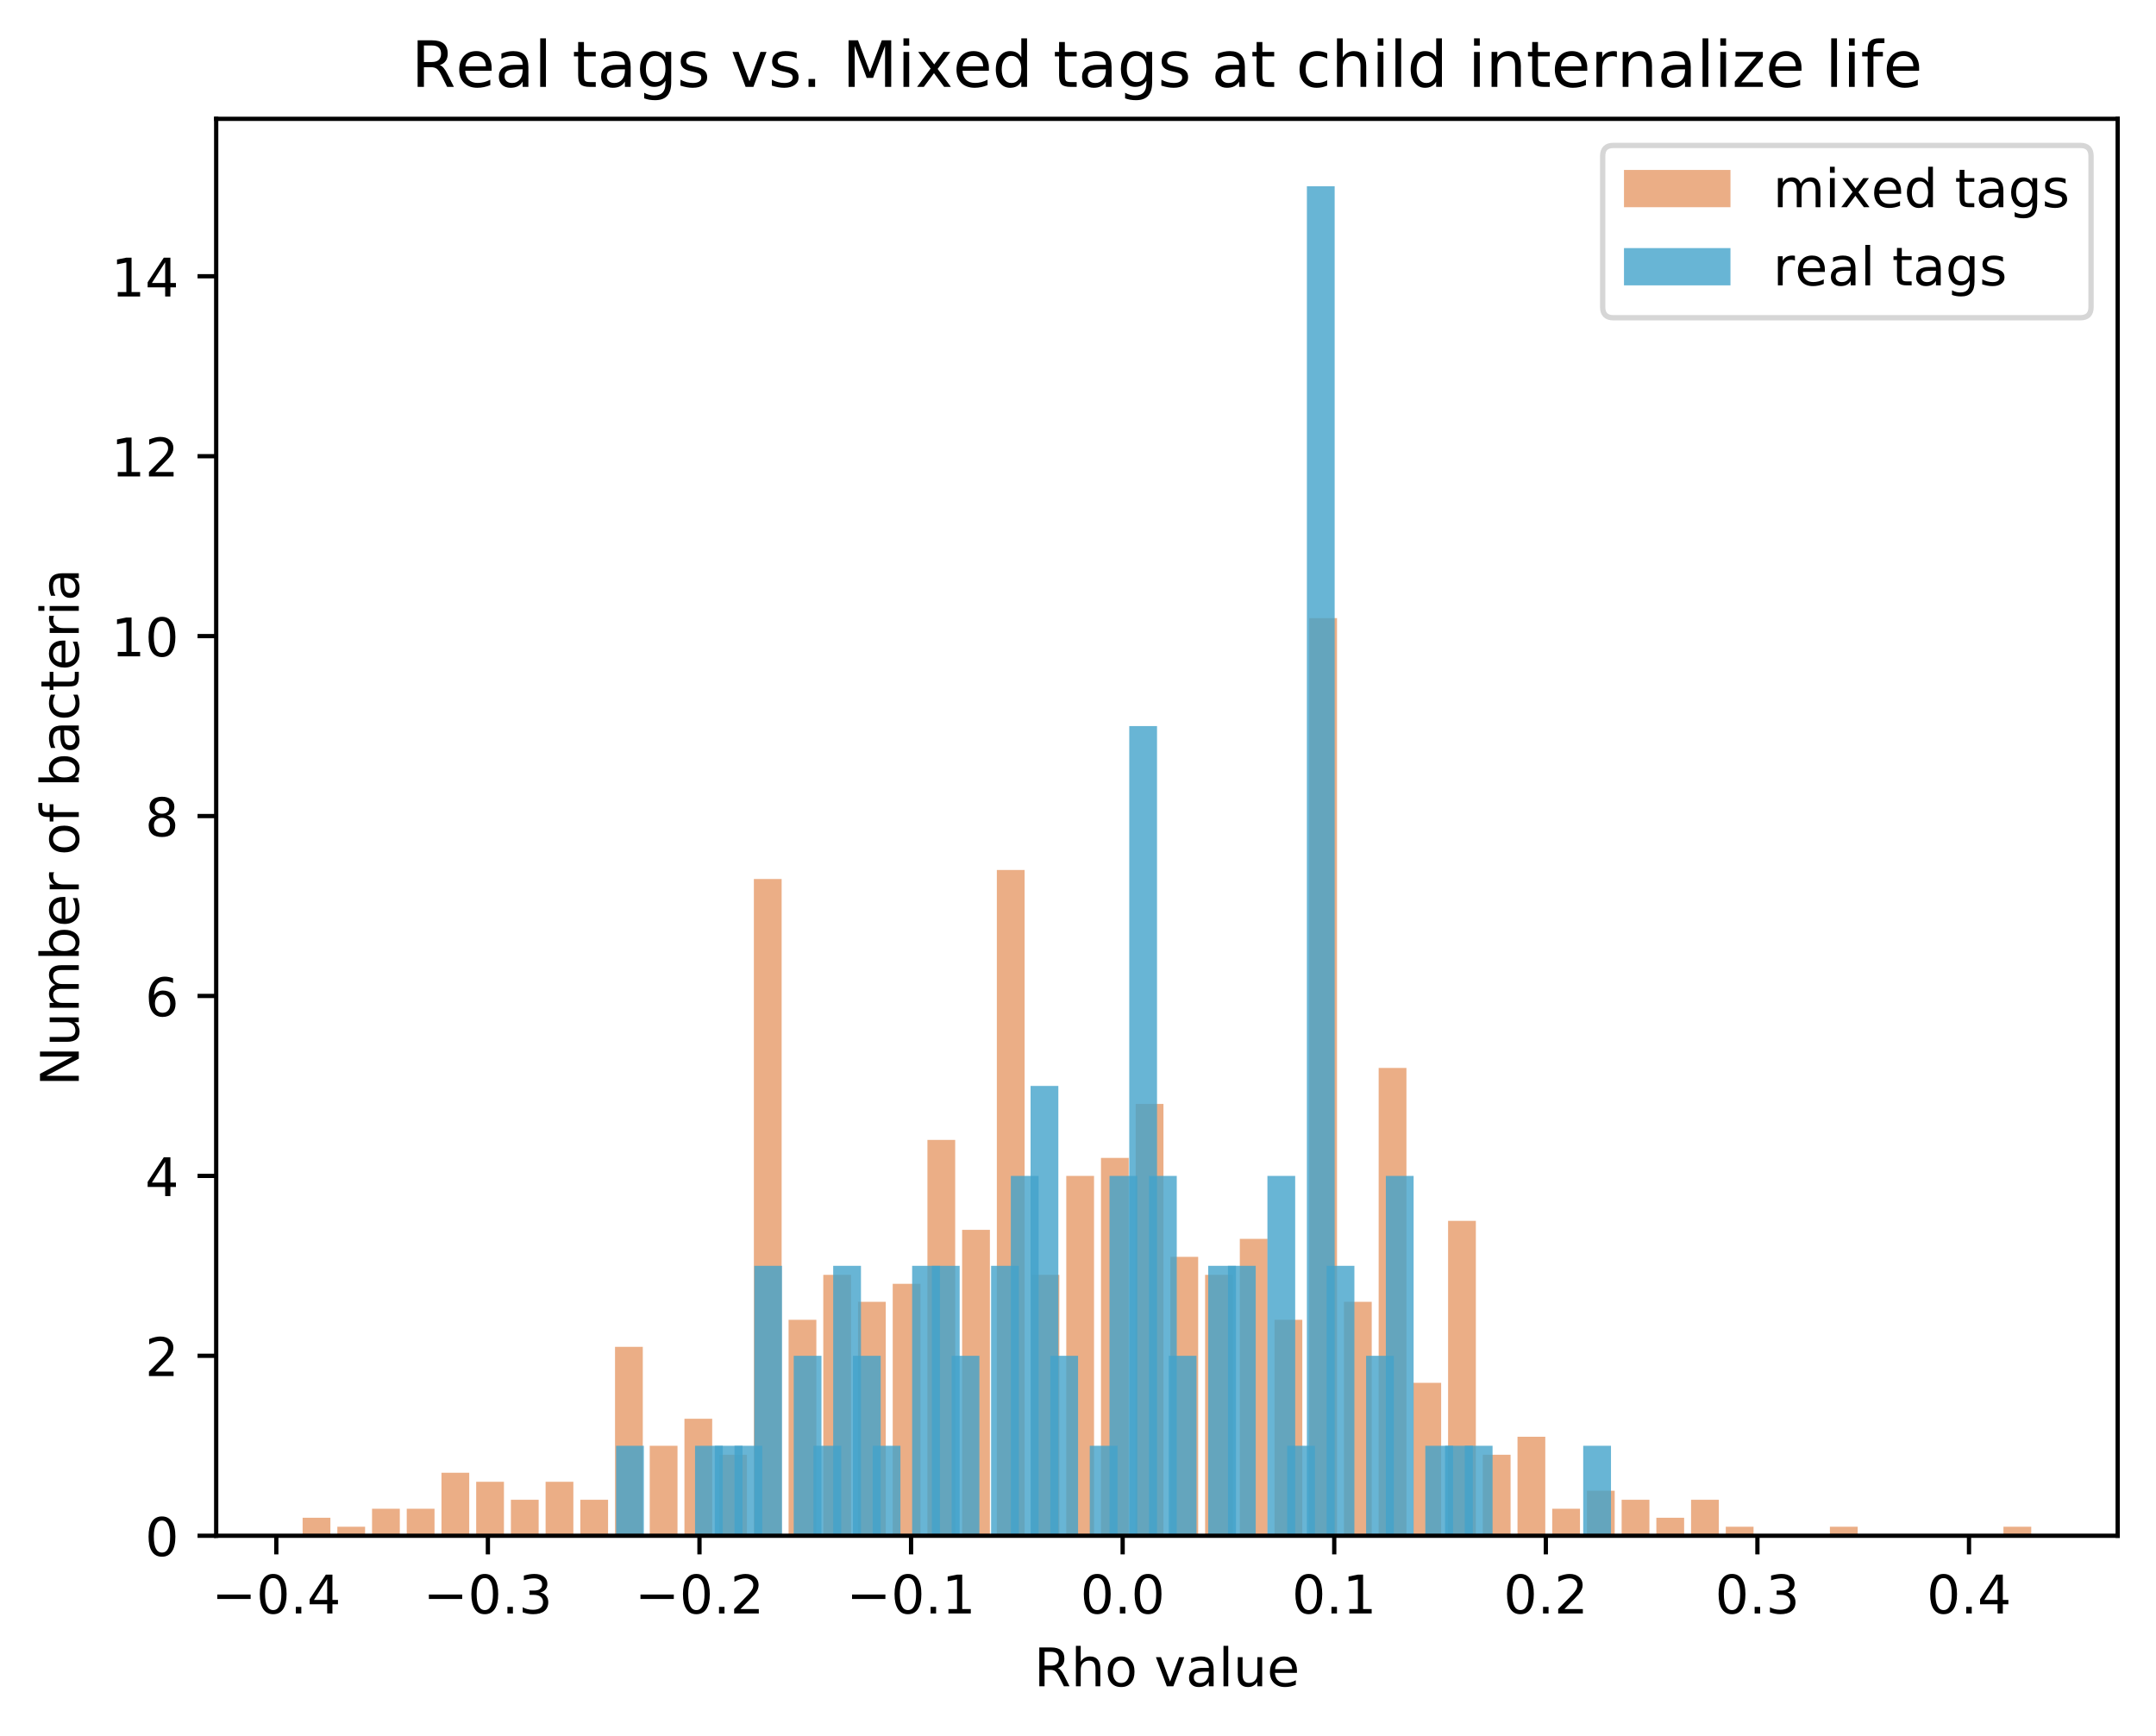 <?xml version="1.0" encoding="utf-8" standalone="no"?>
<!DOCTYPE svg PUBLIC "-//W3C//DTD SVG 1.1//EN"
  "http://www.w3.org/Graphics/SVG/1.1/DTD/svg11.dtd">
<!-- Created with matplotlib (https://matplotlib.org/) -->
<svg height="325.986pt" version="1.1" viewBox="0 0 404.923 325.986" width="404.923pt" xmlns="http://www.w3.org/2000/svg" xmlns:xlink="http://www.w3.org/1999/xlink">
 <defs>
  <style type="text/css">
*{stroke-linecap:butt;stroke-linejoin:round;}
  </style>
 </defs>
 <g id="figure_1">
  <g id="patch_1">
   <path d="M 0 325.986 
L 404.923 325.986 
L 404.923 0 
L 0 0 
z
" style="fill:#ffffff;"/>
  </g>
  <g id="axes_1">
   <g id="patch_2">
    <path d="M 40.603 288.43 
L 397.723 288.43 
L 397.723 22.318 
L 40.603 22.318 
z
" style="fill:#ffffff;"/>
   </g>
   <g id="patch_3">
    <path clip-path="url(#pa41207bbf4)" d="M 56.836 288.43 
L 62.051 288.43 
L 62.051 285.051 
L 56.836 285.051 
z
" style="fill:#d95f0e;opacity:0.5;"/>
   </g>
   <g id="patch_4">
    <path clip-path="url(#pa41207bbf4)" d="M 63.355 288.43 
L 68.57 288.43 
L 68.57 286.741 
L 63.355 286.741 
z
" style="fill:#d95f0e;opacity:0.5;"/>
   </g>
   <g id="patch_5">
    <path clip-path="url(#pa41207bbf4)" d="M 69.874 288.43 
L 75.09 288.43 
L 75.09 283.361 
L 69.874 283.361 
z
" style="fill:#d95f0e;opacity:0.5;"/>
   </g>
   <g id="patch_6">
    <path clip-path="url(#pa41207bbf4)" d="M 76.393 288.43 
L 81.609 288.43 
L 81.609 283.361 
L 76.393 283.361 
z
" style="fill:#d95f0e;opacity:0.5;"/>
   </g>
   <g id="patch_7">
    <path clip-path="url(#pa41207bbf4)" d="M 82.913 288.43 
L 88.128 288.43 
L 88.128 276.603 
L 82.913 276.603 
z
" style="fill:#d95f0e;opacity:0.5;"/>
   </g>
   <g id="patch_8">
    <path clip-path="url(#pa41207bbf4)" d="M 89.432 288.43 
L 94.647 288.43 
L 94.647 278.293 
L 89.432 278.293 
z
" style="fill:#d95f0e;opacity:0.5;"/>
   </g>
   <g id="patch_9">
    <path clip-path="url(#pa41207bbf4)" d="M 95.951 288.43 
L 101.166 288.43 
L 101.166 281.672 
L 95.951 281.672 
z
" style="fill:#d95f0e;opacity:0.5;"/>
   </g>
   <g id="patch_10">
    <path clip-path="url(#pa41207bbf4)" d="M 102.47 288.43 
L 107.685 288.43 
L 107.685 278.293 
L 102.47 278.293 
z
" style="fill:#d95f0e;opacity:0.5;"/>
   </g>
   <g id="patch_11">
    <path clip-path="url(#pa41207bbf4)" d="M 108.989 288.43 
L 114.205 288.43 
L 114.205 281.672 
L 108.989 281.672 
z
" style="fill:#d95f0e;opacity:0.5;"/>
   </g>
   <g id="patch_12">
    <path clip-path="url(#pa41207bbf4)" d="M 115.508 288.43 
L 120.724 288.43 
L 120.724 252.949 
L 115.508 252.949 
z
" style="fill:#d95f0e;opacity:0.5;"/>
   </g>
   <g id="patch_13">
    <path clip-path="url(#pa41207bbf4)" d="M 122.028 288.43 
L 127.243 288.43 
L 127.243 271.534 
L 122.028 271.534 
z
" style="fill:#d95f0e;opacity:0.5;"/>
   </g>
   <g id="patch_14">
    <path clip-path="url(#pa41207bbf4)" d="M 128.547 288.43 
L 133.762 288.43 
L 133.762 266.465 
L 128.547 266.465 
z
" style="fill:#d95f0e;opacity:0.5;"/>
   </g>
   <g id="patch_15">
    <path clip-path="url(#pa41207bbf4)" d="M 135.066 288.43 
L 140.281 288.43 
L 140.281 273.224 
L 135.066 273.224 
z
" style="fill:#d95f0e;opacity:0.5;"/>
   </g>
   <g id="patch_16">
    <path clip-path="url(#pa41207bbf4)" d="M 141.585 288.43 
L 146.8 288.43 
L 146.8 165.089 
L 141.585 165.089 
z
" style="fill:#d95f0e;opacity:0.5;"/>
   </g>
   <g id="patch_17">
    <path clip-path="url(#pa41207bbf4)" d="M 148.104 288.43 
L 153.32 288.43 
L 153.32 247.88 
L 148.104 247.88 
z
" style="fill:#d95f0e;opacity:0.5;"/>
   </g>
   <g id="patch_18">
    <path clip-path="url(#pa41207bbf4)" d="M 154.623 288.43 
L 159.839 288.43 
L 159.839 239.432 
L 154.623 239.432 
z
" style="fill:#d95f0e;opacity:0.5;"/>
   </g>
   <g id="patch_19">
    <path clip-path="url(#pa41207bbf4)" d="M 161.143 288.43 
L 166.358 288.43 
L 166.358 244.501 
L 161.143 244.501 
z
" style="fill:#d95f0e;opacity:0.5;"/>
   </g>
   <g id="patch_20">
    <path clip-path="url(#pa41207bbf4)" d="M 167.662 288.43 
L 172.877 288.43 
L 172.877 241.121 
L 167.662 241.121 
z
" style="fill:#d95f0e;opacity:0.5;"/>
   </g>
   <g id="patch_21">
    <path clip-path="url(#pa41207bbf4)" d="M 174.181 288.43 
L 179.396 288.43 
L 179.396 214.088 
L 174.181 214.088 
z
" style="fill:#d95f0e;opacity:0.5;"/>
   </g>
   <g id="patch_22">
    <path clip-path="url(#pa41207bbf4)" d="M 180.7 288.43 
L 185.915 288.43 
L 185.915 230.984 
L 180.7 230.984 
z
" style="fill:#d95f0e;opacity:0.5;"/>
   </g>
   <g id="patch_23">
    <path clip-path="url(#pa41207bbf4)" d="M 187.219 288.43 
L 192.435 288.43 
L 192.435 163.4 
L 187.219 163.4 
z
" style="fill:#d95f0e;opacity:0.5;"/>
   </g>
   <g id="patch_24">
    <path clip-path="url(#pa41207bbf4)" d="M 193.738 288.43 
L 198.954 288.43 
L 198.954 239.432 
L 193.738 239.432 
z
" style="fill:#d95f0e;opacity:0.5;"/>
   </g>
   <g id="patch_25">
    <path clip-path="url(#pa41207bbf4)" d="M 200.258 288.43 
L 205.473 288.43 
L 205.473 220.846 
L 200.258 220.846 
z
" style="fill:#d95f0e;opacity:0.5;"/>
   </g>
   <g id="patch_26">
    <path clip-path="url(#pa41207bbf4)" d="M 206.777 288.43 
L 211.992 288.43 
L 211.992 217.467 
L 206.777 217.467 
z
" style="fill:#d95f0e;opacity:0.5;"/>
   </g>
   <g id="patch_27">
    <path clip-path="url(#pa41207bbf4)" d="M 213.296 288.43 
L 218.511 288.43 
L 218.511 207.329 
L 213.296 207.329 
z
" style="fill:#d95f0e;opacity:0.5;"/>
   </g>
   <g id="patch_28">
    <path clip-path="url(#pa41207bbf4)" d="M 219.815 288.43 
L 225.03 288.43 
L 225.03 236.053 
L 219.815 236.053 
z
" style="fill:#d95f0e;opacity:0.5;"/>
   </g>
   <g id="patch_29">
    <path clip-path="url(#pa41207bbf4)" d="M 226.334 288.43 
L 231.55 288.43 
L 231.55 239.432 
L 226.334 239.432 
z
" style="fill:#d95f0e;opacity:0.5;"/>
   </g>
   <g id="patch_30">
    <path clip-path="url(#pa41207bbf4)" d="M 232.853 288.43 
L 238.069 288.43 
L 238.069 232.673 
L 232.853 232.673 
z
" style="fill:#d95f0e;opacity:0.5;"/>
   </g>
   <g id="patch_31">
    <path clip-path="url(#pa41207bbf4)" d="M 239.373 288.43 
L 244.588 288.43 
L 244.588 247.88 
L 239.373 247.88 
z
" style="fill:#d95f0e;opacity:0.5;"/>
   </g>
   <g id="patch_32">
    <path clip-path="url(#pa41207bbf4)" d="M 245.892 288.43 
L 251.107 288.43 
L 251.107 116.091 
L 245.892 116.091 
z
" style="fill:#d95f0e;opacity:0.5;"/>
   </g>
   <g id="patch_33">
    <path clip-path="url(#pa41207bbf4)" d="M 252.411 288.43 
L 257.626 288.43 
L 257.626 244.501 
L 252.411 244.501 
z
" style="fill:#d95f0e;opacity:0.5;"/>
   </g>
   <g id="patch_34">
    <path clip-path="url(#pa41207bbf4)" d="M 258.93 288.43 
L 264.145 288.43 
L 264.145 200.571 
L 258.93 200.571 
z
" style="fill:#d95f0e;opacity:0.5;"/>
   </g>
   <g id="patch_35">
    <path clip-path="url(#pa41207bbf4)" d="M 265.449 288.43 
L 270.665 288.43 
L 270.665 259.707 
L 265.449 259.707 
z
" style="fill:#d95f0e;opacity:0.5;"/>
   </g>
   <g id="patch_36">
    <path clip-path="url(#pa41207bbf4)" d="M 271.968 288.43 
L 277.184 288.43 
L 277.184 229.294 
L 271.968 229.294 
z
" style="fill:#d95f0e;opacity:0.5;"/>
   </g>
   <g id="patch_37">
    <path clip-path="url(#pa41207bbf4)" d="M 278.488 288.43 
L 283.703 288.43 
L 283.703 273.224 
L 278.488 273.224 
z
" style="fill:#d95f0e;opacity:0.5;"/>
   </g>
   <g id="patch_38">
    <path clip-path="url(#pa41207bbf4)" d="M 285.007 288.43 
L 290.222 288.43 
L 290.222 269.845 
L 285.007 269.845 
z
" style="fill:#d95f0e;opacity:0.5;"/>
   </g>
   <g id="patch_39">
    <path clip-path="url(#pa41207bbf4)" d="M 291.526 288.43 
L 296.741 288.43 
L 296.741 283.361 
L 291.526 283.361 
z
" style="fill:#d95f0e;opacity:0.5;"/>
   </g>
   <g id="patch_40">
    <path clip-path="url(#pa41207bbf4)" d="M 298.045 288.43 
L 303.26 288.43 
L 303.26 279.982 
L 298.045 279.982 
z
" style="fill:#d95f0e;opacity:0.5;"/>
   </g>
   <g id="patch_41">
    <path clip-path="url(#pa41207bbf4)" d="M 304.564 288.43 
L 309.78 288.43 
L 309.78 281.672 
L 304.564 281.672 
z
" style="fill:#d95f0e;opacity:0.5;"/>
   </g>
   <g id="patch_42">
    <path clip-path="url(#pa41207bbf4)" d="M 311.083 288.43 
L 316.299 288.43 
L 316.299 285.051 
L 311.083 285.051 
z
" style="fill:#d95f0e;opacity:0.5;"/>
   </g>
   <g id="patch_43">
    <path clip-path="url(#pa41207bbf4)" d="M 317.603 288.43 
L 322.818 288.43 
L 322.818 281.672 
L 317.603 281.672 
z
" style="fill:#d95f0e;opacity:0.5;"/>
   </g>
   <g id="patch_44">
    <path clip-path="url(#pa41207bbf4)" d="M 324.122 288.43 
L 329.337 288.43 
L 329.337 286.741 
L 324.122 286.741 
z
" style="fill:#d95f0e;opacity:0.5;"/>
   </g>
   <g id="patch_45">
    <path clip-path="url(#pa41207bbf4)" d="M 330.641 288.43 
L 335.856 288.43 
L 335.856 288.43 
L 330.641 288.43 
z
" style="fill:#d95f0e;opacity:0.5;"/>
   </g>
   <g id="patch_46">
    <path clip-path="url(#pa41207bbf4)" d="M 337.16 288.43 
L 342.375 288.43 
L 342.375 288.43 
L 337.16 288.43 
z
" style="fill:#d95f0e;opacity:0.5;"/>
   </g>
   <g id="patch_47">
    <path clip-path="url(#pa41207bbf4)" d="M 343.679 288.43 
L 348.895 288.43 
L 348.895 286.741 
L 343.679 286.741 
z
" style="fill:#d95f0e;opacity:0.5;"/>
   </g>
   <g id="patch_48">
    <path clip-path="url(#pa41207bbf4)" d="M 350.198 288.43 
L 355.414 288.43 
L 355.414 288.43 
L 350.198 288.43 
z
" style="fill:#d95f0e;opacity:0.5;"/>
   </g>
   <g id="patch_49">
    <path clip-path="url(#pa41207bbf4)" d="M 356.718 288.43 
L 361.933 288.43 
L 361.933 288.43 
L 356.718 288.43 
z
" style="fill:#d95f0e;opacity:0.5;"/>
   </g>
   <g id="patch_50">
    <path clip-path="url(#pa41207bbf4)" d="M 363.237 288.43 
L 368.452 288.43 
L 368.452 288.43 
L 363.237 288.43 
z
" style="fill:#d95f0e;opacity:0.5;"/>
   </g>
   <g id="patch_51">
    <path clip-path="url(#pa41207bbf4)" d="M 369.756 288.43 
L 374.971 288.43 
L 374.971 288.43 
L 369.756 288.43 
z
" style="fill:#d95f0e;opacity:0.5;"/>
   </g>
   <g id="patch_52">
    <path clip-path="url(#pa41207bbf4)" d="M 376.275 288.43 
L 381.49 288.43 
L 381.49 286.741 
L 376.275 286.741 
z
" style="fill:#d95f0e;opacity:0.5;"/>
   </g>
   <g id="patch_53">
    <path clip-path="url(#pa41207bbf4)" d="M 115.708 288.43 
L 120.924 288.43 
L 120.924 271.534 
L 115.708 271.534 
z
" style="fill:#43a2ca;opacity:0.8;"/>
   </g>
   <g id="patch_54">
    <path clip-path="url(#pa41207bbf4)" d="M 119.415 288.43 
L 124.631 288.43 
L 124.631 288.43 
L 119.415 288.43 
z
" style="fill:#43a2ca;opacity:0.8;"/>
   </g>
   <g id="patch_55">
    <path clip-path="url(#pa41207bbf4)" d="M 123.122 288.43 
L 128.337 288.43 
L 128.337 288.43 
L 123.122 288.43 
z
" style="fill:#43a2ca;opacity:0.8;"/>
   </g>
   <g id="patch_56">
    <path clip-path="url(#pa41207bbf4)" d="M 126.829 288.43 
L 132.044 288.43 
L 132.044 288.43 
L 126.829 288.43 
z
" style="fill:#43a2ca;opacity:0.8;"/>
   </g>
   <g id="patch_57">
    <path clip-path="url(#pa41207bbf4)" d="M 130.536 288.43 
L 135.751 288.43 
L 135.751 271.534 
L 130.536 271.534 
z
" style="fill:#43a2ca;opacity:0.8;"/>
   </g>
   <g id="patch_58">
    <path clip-path="url(#pa41207bbf4)" d="M 134.243 288.43 
L 139.458 288.43 
L 139.458 271.534 
L 134.243 271.534 
z
" style="fill:#43a2ca;opacity:0.8;"/>
   </g>
   <g id="patch_59">
    <path clip-path="url(#pa41207bbf4)" d="M 137.95 288.43 
L 143.165 288.43 
L 143.165 271.534 
L 137.95 271.534 
z
" style="fill:#43a2ca;opacity:0.8;"/>
   </g>
   <g id="patch_60">
    <path clip-path="url(#pa41207bbf4)" d="M 141.657 288.43 
L 146.872 288.43 
L 146.872 237.742 
L 141.657 237.742 
z
" style="fill:#43a2ca;opacity:0.8;"/>
   </g>
   <g id="patch_61">
    <path clip-path="url(#pa41207bbf4)" d="M 145.364 288.43 
L 150.579 288.43 
L 150.579 288.43 
L 145.364 288.43 
z
" style="fill:#43a2ca;opacity:0.8;"/>
   </g>
   <g id="patch_62">
    <path clip-path="url(#pa41207bbf4)" d="M 149.071 288.43 
L 154.286 288.43 
L 154.286 254.638 
L 149.071 254.638 
z
" style="fill:#43a2ca;opacity:0.8;"/>
   </g>
   <g id="patch_63">
    <path clip-path="url(#pa41207bbf4)" d="M 152.777 288.43 
L 157.993 288.43 
L 157.993 271.534 
L 152.777 271.534 
z
" style="fill:#43a2ca;opacity:0.8;"/>
   </g>
   <g id="patch_64">
    <path clip-path="url(#pa41207bbf4)" d="M 156.484 288.43 
L 161.7 288.43 
L 161.7 237.742 
L 156.484 237.742 
z
" style="fill:#43a2ca;opacity:0.8;"/>
   </g>
   <g id="patch_65">
    <path clip-path="url(#pa41207bbf4)" d="M 160.191 288.43 
L 165.407 288.43 
L 165.407 254.638 
L 160.191 254.638 
z
" style="fill:#43a2ca;opacity:0.8;"/>
   </g>
   <g id="patch_66">
    <path clip-path="url(#pa41207bbf4)" d="M 163.898 288.43 
L 169.114 288.43 
L 169.114 271.534 
L 163.898 271.534 
z
" style="fill:#43a2ca;opacity:0.8;"/>
   </g>
   <g id="patch_67">
    <path clip-path="url(#pa41207bbf4)" d="M 167.605 288.43 
L 172.82 288.43 
L 172.82 288.43 
L 167.605 288.43 
z
" style="fill:#43a2ca;opacity:0.8;"/>
   </g>
   <g id="patch_68">
    <path clip-path="url(#pa41207bbf4)" d="M 171.312 288.43 
L 176.527 288.43 
L 176.527 237.742 
L 171.312 237.742 
z
" style="fill:#43a2ca;opacity:0.8;"/>
   </g>
   <g id="patch_69">
    <path clip-path="url(#pa41207bbf4)" d="M 175.019 288.43 
L 180.234 288.43 
L 180.234 237.742 
L 175.019 237.742 
z
" style="fill:#43a2ca;opacity:0.8;"/>
   </g>
   <g id="patch_70">
    <path clip-path="url(#pa41207bbf4)" d="M 178.726 288.43 
L 183.941 288.43 
L 183.941 254.638 
L 178.726 254.638 
z
" style="fill:#43a2ca;opacity:0.8;"/>
   </g>
   <g id="patch_71">
    <path clip-path="url(#pa41207bbf4)" d="M 182.433 288.43 
L 187.648 288.43 
L 187.648 288.43 
L 182.433 288.43 
z
" style="fill:#43a2ca;opacity:0.8;"/>
   </g>
   <g id="patch_72">
    <path clip-path="url(#pa41207bbf4)" d="M 186.14 288.43 
L 191.355 288.43 
L 191.355 237.742 
L 186.14 237.742 
z
" style="fill:#43a2ca;opacity:0.8;"/>
   </g>
   <g id="patch_73">
    <path clip-path="url(#pa41207bbf4)" d="M 189.847 288.43 
L 195.062 288.43 
L 195.062 220.846 
L 189.847 220.846 
z
" style="fill:#43a2ca;opacity:0.8;"/>
   </g>
   <g id="patch_74">
    <path clip-path="url(#pa41207bbf4)" d="M 193.554 288.43 
L 198.769 288.43 
L 198.769 203.95 
L 193.554 203.95 
z
" style="fill:#43a2ca;opacity:0.8;"/>
   </g>
   <g id="patch_75">
    <path clip-path="url(#pa41207bbf4)" d="M 197.26 288.43 
L 202.476 288.43 
L 202.476 254.638 
L 197.26 254.638 
z
" style="fill:#43a2ca;opacity:0.8;"/>
   </g>
   <g id="patch_76">
    <path clip-path="url(#pa41207bbf4)" d="M 200.967 288.43 
L 206.183 288.43 
L 206.183 288.43 
L 200.967 288.43 
z
" style="fill:#43a2ca;opacity:0.8;"/>
   </g>
   <g id="patch_77">
    <path clip-path="url(#pa41207bbf4)" d="M 204.674 288.43 
L 209.89 288.43 
L 209.89 271.534 
L 204.674 271.534 
z
" style="fill:#43a2ca;opacity:0.8;"/>
   </g>
   <g id="patch_78">
    <path clip-path="url(#pa41207bbf4)" d="M 208.381 288.43 
L 213.597 288.43 
L 213.597 220.846 
L 208.381 220.846 
z
" style="fill:#43a2ca;opacity:0.8;"/>
   </g>
   <g id="patch_79">
    <path clip-path="url(#pa41207bbf4)" d="M 212.088 288.43 
L 217.303 288.43 
L 217.303 136.366 
L 212.088 136.366 
z
" style="fill:#43a2ca;opacity:0.8;"/>
   </g>
   <g id="patch_80">
    <path clip-path="url(#pa41207bbf4)" d="M 215.795 288.43 
L 221.01 288.43 
L 221.01 220.846 
L 215.795 220.846 
z
" style="fill:#43a2ca;opacity:0.8;"/>
   </g>
   <g id="patch_81">
    <path clip-path="url(#pa41207bbf4)" d="M 219.502 288.43 
L 224.717 288.43 
L 224.717 254.638 
L 219.502 254.638 
z
" style="fill:#43a2ca;opacity:0.8;"/>
   </g>
   <g id="patch_82">
    <path clip-path="url(#pa41207bbf4)" d="M 223.209 288.43 
L 228.424 288.43 
L 228.424 288.43 
L 223.209 288.43 
z
" style="fill:#43a2ca;opacity:0.8;"/>
   </g>
   <g id="patch_83">
    <path clip-path="url(#pa41207bbf4)" d="M 226.916 288.43 
L 232.131 288.43 
L 232.131 237.742 
L 226.916 237.742 
z
" style="fill:#43a2ca;opacity:0.8;"/>
   </g>
   <g id="patch_84">
    <path clip-path="url(#pa41207bbf4)" d="M 230.623 288.43 
L 235.838 288.43 
L 235.838 237.742 
L 230.623 237.742 
z
" style="fill:#43a2ca;opacity:0.8;"/>
   </g>
   <g id="patch_85">
    <path clip-path="url(#pa41207bbf4)" d="M 234.33 288.43 
L 239.545 288.43 
L 239.545 288.43 
L 234.33 288.43 
z
" style="fill:#43a2ca;opacity:0.8;"/>
   </g>
   <g id="patch_86">
    <path clip-path="url(#pa41207bbf4)" d="M 238.037 288.43 
L 243.252 288.43 
L 243.252 220.846 
L 238.037 220.846 
z
" style="fill:#43a2ca;opacity:0.8;"/>
   </g>
   <g id="patch_87">
    <path clip-path="url(#pa41207bbf4)" d="M 241.743 288.43 
L 246.959 288.43 
L 246.959 271.534 
L 241.743 271.534 
z
" style="fill:#43a2ca;opacity:0.8;"/>
   </g>
   <g id="patch_88">
    <path clip-path="url(#pa41207bbf4)" d="M 245.45 288.43 
L 250.666 288.43 
L 250.666 34.99 
L 245.45 34.99 
z
" style="fill:#43a2ca;opacity:0.8;"/>
   </g>
   <g id="patch_89">
    <path clip-path="url(#pa41207bbf4)" d="M 249.157 288.43 
L 254.373 288.43 
L 254.373 237.742 
L 249.157 237.742 
z
" style="fill:#43a2ca;opacity:0.8;"/>
   </g>
   <g id="patch_90">
    <path clip-path="url(#pa41207bbf4)" d="M 252.864 288.43 
L 258.08 288.43 
L 258.08 288.43 
L 252.864 288.43 
z
" style="fill:#43a2ca;opacity:0.8;"/>
   </g>
   <g id="patch_91">
    <path clip-path="url(#pa41207bbf4)" d="M 256.571 288.43 
L 261.786 288.43 
L 261.786 254.638 
L 256.571 254.638 
z
" style="fill:#43a2ca;opacity:0.8;"/>
   </g>
   <g id="patch_92">
    <path clip-path="url(#pa41207bbf4)" d="M 260.278 288.43 
L 265.493 288.43 
L 265.493 220.846 
L 260.278 220.846 
z
" style="fill:#43a2ca;opacity:0.8;"/>
   </g>
   <g id="patch_93">
    <path clip-path="url(#pa41207bbf4)" d="M 263.985 288.43 
L 269.2 288.43 
L 269.2 288.43 
L 263.985 288.43 
z
" style="fill:#43a2ca;opacity:0.8;"/>
   </g>
   <g id="patch_94">
    <path clip-path="url(#pa41207bbf4)" d="M 267.692 288.43 
L 272.907 288.43 
L 272.907 271.534 
L 267.692 271.534 
z
" style="fill:#43a2ca;opacity:0.8;"/>
   </g>
   <g id="patch_95">
    <path clip-path="url(#pa41207bbf4)" d="M 271.399 288.43 
L 276.614 288.43 
L 276.614 271.534 
L 271.399 271.534 
z
" style="fill:#43a2ca;opacity:0.8;"/>
   </g>
   <g id="patch_96">
    <path clip-path="url(#pa41207bbf4)" d="M 275.106 288.43 
L 280.321 288.43 
L 280.321 271.534 
L 275.106 271.534 
z
" style="fill:#43a2ca;opacity:0.8;"/>
   </g>
   <g id="patch_97">
    <path clip-path="url(#pa41207bbf4)" d="M 278.813 288.43 
L 284.028 288.43 
L 284.028 288.43 
L 278.813 288.43 
z
" style="fill:#43a2ca;opacity:0.8;"/>
   </g>
   <g id="patch_98">
    <path clip-path="url(#pa41207bbf4)" d="M 282.52 288.43 
L 287.735 288.43 
L 287.735 288.43 
L 282.52 288.43 
z
" style="fill:#43a2ca;opacity:0.8;"/>
   </g>
   <g id="patch_99">
    <path clip-path="url(#pa41207bbf4)" d="M 286.226 288.43 
L 291.442 288.43 
L 291.442 288.43 
L 286.226 288.43 
z
" style="fill:#43a2ca;opacity:0.8;"/>
   </g>
   <g id="patch_100">
    <path clip-path="url(#pa41207bbf4)" d="M 289.933 288.43 
L 295.149 288.43 
L 295.149 288.43 
L 289.933 288.43 
z
" style="fill:#43a2ca;opacity:0.8;"/>
   </g>
   <g id="patch_101">
    <path clip-path="url(#pa41207bbf4)" d="M 293.64 288.43 
L 298.856 288.43 
L 298.856 288.43 
L 293.64 288.43 
z
" style="fill:#43a2ca;opacity:0.8;"/>
   </g>
   <g id="patch_102">
    <path clip-path="url(#pa41207bbf4)" d="M 297.347 288.43 
L 302.563 288.43 
L 302.563 271.534 
L 297.347 271.534 
z
" style="fill:#43a2ca;opacity:0.8;"/>
   </g>
   <g id="matplotlib.axis_1">
    <g id="xtick_1">
     <g id="line2d_1">
      <defs>
       <path d="M 0 0 
L 0 3.5 
" id="m2f1fe47e4e" style="stroke:#000000;stroke-width:0.8;"/>
      </defs>
      <g>
       <use style="stroke:#000000;stroke-width:0.8;" x="51.893" xlink:href="#m2f1fe47e4e" y="288.43"/>
      </g>
     </g>
     <g id="text_1">
      <!-- −0.4 -->
      <defs>
       <path d="M 10.594 35.5 
L 73.188 35.5 
L 73.188 27.203 
L 10.594 27.203 
z
" id="DejaVuSans-8722"/>
       <path d="M 31.781 66.406 
Q 24.172 66.406 20.328 58.906 
Q 16.5 51.422 16.5 36.375 
Q 16.5 21.391 20.328 13.891 
Q 24.172 6.391 31.781 6.391 
Q 39.453 6.391 43.281 13.891 
Q 47.125 21.391 47.125 36.375 
Q 47.125 51.422 43.281 58.906 
Q 39.453 66.406 31.781 66.406 
z
M 31.781 74.219 
Q 44.047 74.219 50.516 64.516 
Q 56.984 54.828 56.984 36.375 
Q 56.984 17.969 50.516 8.266 
Q 44.047 -1.422 31.781 -1.422 
Q 19.531 -1.422 13.062 8.266 
Q 6.594 17.969 6.594 36.375 
Q 6.594 54.828 13.062 64.516 
Q 19.531 74.219 31.781 74.219 
z
" id="DejaVuSans-48"/>
       <path d="M 10.688 12.406 
L 21 12.406 
L 21 0 
L 10.688 0 
z
" id="DejaVuSans-46"/>
       <path d="M 37.797 64.312 
L 12.891 25.391 
L 37.797 25.391 
z
M 35.203 72.906 
L 47.609 72.906 
L 47.609 25.391 
L 58.016 25.391 
L 58.016 17.188 
L 47.609 17.188 
L 47.609 0 
L 37.797 0 
L 37.797 17.188 
L 4.891 17.188 
L 4.891 26.703 
z
" id="DejaVuSans-52"/>
      </defs>
      <g transform="translate(39.752 303.029)scale(0.1 -0.1)">
       <use xlink:href="#DejaVuSans-8722"/>
       <use x="83.789" xlink:href="#DejaVuSans-48"/>
       <use x="147.412" xlink:href="#DejaVuSans-46"/>
       <use x="179.199" xlink:href="#DejaVuSans-52"/>
      </g>
     </g>
    </g>
    <g id="xtick_2">
     <g id="line2d_2">
      <g>
       <use style="stroke:#000000;stroke-width:0.8;" x="91.632" xlink:href="#m2f1fe47e4e" y="288.43"/>
      </g>
     </g>
     <g id="text_2">
      <!-- −0.3 -->
      <defs>
       <path d="M 40.578 39.312 
Q 47.656 37.797 51.625 33 
Q 55.609 28.219 55.609 21.188 
Q 55.609 10.406 48.188 4.484 
Q 40.766 -1.422 27.094 -1.422 
Q 22.516 -1.422 17.656 -0.516 
Q 12.797 0.391 7.625 2.203 
L 7.625 11.719 
Q 11.719 9.328 16.594 8.109 
Q 21.484 6.891 26.812 6.891 
Q 36.078 6.891 40.938 10.547 
Q 45.797 14.203 45.797 21.188 
Q 45.797 27.641 41.281 31.266 
Q 36.766 34.906 28.719 34.906 
L 20.219 34.906 
L 20.219 43.016 
L 29.109 43.016 
Q 36.375 43.016 40.234 45.922 
Q 44.094 48.828 44.094 54.297 
Q 44.094 59.906 40.109 62.906 
Q 36.141 65.922 28.719 65.922 
Q 24.656 65.922 20.016 65.031 
Q 15.375 64.156 9.812 62.312 
L 9.812 71.094 
Q 15.438 72.656 20.344 73.438 
Q 25.25 74.219 29.594 74.219 
Q 40.828 74.219 47.359 69.109 
Q 53.906 64.016 53.906 55.328 
Q 53.906 49.266 50.438 45.094 
Q 46.969 40.922 40.578 39.312 
z
" id="DejaVuSans-51"/>
      </defs>
      <g transform="translate(79.49 303.029)scale(0.1 -0.1)">
       <use xlink:href="#DejaVuSans-8722"/>
       <use x="83.789" xlink:href="#DejaVuSans-48"/>
       <use x="147.412" xlink:href="#DejaVuSans-46"/>
       <use x="179.199" xlink:href="#DejaVuSans-51"/>
      </g>
     </g>
    </g>
    <g id="xtick_3">
     <g id="line2d_3">
      <g>
       <use style="stroke:#000000;stroke-width:0.8;" x="131.371" xlink:href="#m2f1fe47e4e" y="288.43"/>
      </g>
     </g>
     <g id="text_3">
      <!-- −0.2 -->
      <defs>
       <path d="M 19.188 8.297 
L 53.609 8.297 
L 53.609 0 
L 7.328 0 
L 7.328 8.297 
Q 12.938 14.109 22.625 23.891 
Q 32.328 33.688 34.812 36.531 
Q 39.547 41.844 41.422 45.531 
Q 43.312 49.219 43.312 52.781 
Q 43.312 58.594 39.234 62.25 
Q 35.156 65.922 28.609 65.922 
Q 23.969 65.922 18.812 64.312 
Q 13.672 62.703 7.812 59.422 
L 7.812 69.391 
Q 13.766 71.781 18.938 73 
Q 24.125 74.219 28.422 74.219 
Q 39.75 74.219 46.484 68.547 
Q 53.219 62.891 53.219 53.422 
Q 53.219 48.922 51.531 44.891 
Q 49.859 40.875 45.406 35.406 
Q 44.188 33.984 37.641 27.219 
Q 31.109 20.453 19.188 8.297 
z
" id="DejaVuSans-50"/>
      </defs>
      <g transform="translate(119.229 303.029)scale(0.1 -0.1)">
       <use xlink:href="#DejaVuSans-8722"/>
       <use x="83.789" xlink:href="#DejaVuSans-48"/>
       <use x="147.412" xlink:href="#DejaVuSans-46"/>
       <use x="179.199" xlink:href="#DejaVuSans-50"/>
      </g>
     </g>
    </g>
    <g id="xtick_4">
     <g id="line2d_4">
      <g>
       <use style="stroke:#000000;stroke-width:0.8;" x="171.109" xlink:href="#m2f1fe47e4e" y="288.43"/>
      </g>
     </g>
     <g id="text_4">
      <!-- −0.1 -->
      <defs>
       <path d="M 12.406 8.297 
L 28.516 8.297 
L 28.516 63.922 
L 10.984 60.406 
L 10.984 69.391 
L 28.422 72.906 
L 38.281 72.906 
L 38.281 8.297 
L 54.391 8.297 
L 54.391 0 
L 12.406 0 
z
" id="DejaVuSans-49"/>
      </defs>
      <g transform="translate(158.968 303.029)scale(0.1 -0.1)">
       <use xlink:href="#DejaVuSans-8722"/>
       <use x="83.789" xlink:href="#DejaVuSans-48"/>
       <use x="147.412" xlink:href="#DejaVuSans-46"/>
       <use x="179.199" xlink:href="#DejaVuSans-49"/>
      </g>
     </g>
    </g>
    <g id="xtick_5">
     <g id="line2d_5">
      <g>
       <use style="stroke:#000000;stroke-width:0.8;" x="210.848" xlink:href="#m2f1fe47e4e" y="288.43"/>
      </g>
     </g>
     <g id="text_5">
      <!-- 0.0 -->
      <g transform="translate(202.896 303.029)scale(0.1 -0.1)">
       <use xlink:href="#DejaVuSans-48"/>
       <use x="63.623" xlink:href="#DejaVuSans-46"/>
       <use x="95.41" xlink:href="#DejaVuSans-48"/>
      </g>
     </g>
    </g>
    <g id="xtick_6">
     <g id="line2d_6">
      <g>
       <use style="stroke:#000000;stroke-width:0.8;" x="250.587" xlink:href="#m2f1fe47e4e" y="288.43"/>
      </g>
     </g>
     <g id="text_6">
      <!-- 0.1 -->
      <g transform="translate(242.635 303.029)scale(0.1 -0.1)">
       <use xlink:href="#DejaVuSans-48"/>
       <use x="63.623" xlink:href="#DejaVuSans-46"/>
       <use x="95.41" xlink:href="#DejaVuSans-49"/>
      </g>
     </g>
    </g>
    <g id="xtick_7">
     <g id="line2d_7">
      <g>
       <use style="stroke:#000000;stroke-width:0.8;" x="290.325" xlink:href="#m2f1fe47e4e" y="288.43"/>
      </g>
     </g>
     <g id="text_7">
      <!-- 0.2 -->
      <g transform="translate(282.374 303.029)scale(0.1 -0.1)">
       <use xlink:href="#DejaVuSans-48"/>
       <use x="63.623" xlink:href="#DejaVuSans-46"/>
       <use x="95.41" xlink:href="#DejaVuSans-50"/>
      </g>
     </g>
    </g>
    <g id="xtick_8">
     <g id="line2d_8">
      <g>
       <use style="stroke:#000000;stroke-width:0.8;" x="330.064" xlink:href="#m2f1fe47e4e" y="288.43"/>
      </g>
     </g>
     <g id="text_8">
      <!-- 0.3 -->
      <g transform="translate(322.113 303.029)scale(0.1 -0.1)">
       <use xlink:href="#DejaVuSans-48"/>
       <use x="63.623" xlink:href="#DejaVuSans-46"/>
       <use x="95.41" xlink:href="#DejaVuSans-51"/>
      </g>
     </g>
    </g>
    <g id="xtick_9">
     <g id="line2d_9">
      <g>
       <use style="stroke:#000000;stroke-width:0.8;" x="369.803" xlink:href="#m2f1fe47e4e" y="288.43"/>
      </g>
     </g>
     <g id="text_9">
      <!-- 0.4 -->
      <g transform="translate(361.851 303.029)scale(0.1 -0.1)">
       <use xlink:href="#DejaVuSans-48"/>
       <use x="63.623" xlink:href="#DejaVuSans-46"/>
       <use x="95.41" xlink:href="#DejaVuSans-52"/>
      </g>
     </g>
    </g>
    <g id="text_10">
     <!-- Rho value -->
     <defs>
      <path d="M 44.391 34.188 
Q 47.562 33.109 50.562 29.594 
Q 53.562 26.078 56.594 19.922 
L 66.609 0 
L 56 0 
L 46.688 18.703 
Q 43.062 26.031 39.672 28.422 
Q 36.281 30.812 30.422 30.812 
L 19.672 30.812 
L 19.672 0 
L 9.812 0 
L 9.812 72.906 
L 32.078 72.906 
Q 44.578 72.906 50.734 67.672 
Q 56.891 62.453 56.891 51.906 
Q 56.891 45.016 53.688 40.469 
Q 50.484 35.938 44.391 34.188 
z
M 19.672 64.797 
L 19.672 38.922 
L 32.078 38.922 
Q 39.203 38.922 42.844 42.219 
Q 46.484 45.516 46.484 51.906 
Q 46.484 58.297 42.844 61.547 
Q 39.203 64.797 32.078 64.797 
z
" id="DejaVuSans-82"/>
      <path d="M 54.891 33.016 
L 54.891 0 
L 45.906 0 
L 45.906 32.719 
Q 45.906 40.484 42.875 44.328 
Q 39.844 48.188 33.797 48.188 
Q 26.516 48.188 22.312 43.547 
Q 18.109 38.922 18.109 30.906 
L 18.109 0 
L 9.078 0 
L 9.078 75.984 
L 18.109 75.984 
L 18.109 46.188 
Q 21.344 51.125 25.703 53.562 
Q 30.078 56 35.797 56 
Q 45.219 56 50.047 50.172 
Q 54.891 44.344 54.891 33.016 
z
" id="DejaVuSans-104"/>
      <path d="M 30.609 48.391 
Q 23.391 48.391 19.188 42.75 
Q 14.984 37.109 14.984 27.297 
Q 14.984 17.484 19.156 11.844 
Q 23.344 6.203 30.609 6.203 
Q 37.797 6.203 41.984 11.859 
Q 46.188 17.531 46.188 27.297 
Q 46.188 37.016 41.984 42.703 
Q 37.797 48.391 30.609 48.391 
z
M 30.609 56 
Q 42.328 56 49.016 48.375 
Q 55.719 40.766 55.719 27.297 
Q 55.719 13.875 49.016 6.219 
Q 42.328 -1.422 30.609 -1.422 
Q 18.844 -1.422 12.172 6.219 
Q 5.516 13.875 5.516 27.297 
Q 5.516 40.766 12.172 48.375 
Q 18.844 56 30.609 56 
z
" id="DejaVuSans-111"/>
      <path id="DejaVuSans-32"/>
      <path d="M 2.984 54.688 
L 12.5 54.688 
L 29.594 8.797 
L 46.688 54.688 
L 56.203 54.688 
L 35.688 0 
L 23.484 0 
z
" id="DejaVuSans-118"/>
      <path d="M 34.281 27.484 
Q 23.391 27.484 19.188 25 
Q 14.984 22.516 14.984 16.5 
Q 14.984 11.719 18.141 8.906 
Q 21.297 6.109 26.703 6.109 
Q 34.188 6.109 38.703 11.406 
Q 43.219 16.703 43.219 25.484 
L 43.219 27.484 
z
M 52.203 31.203 
L 52.203 0 
L 43.219 0 
L 43.219 8.297 
Q 40.141 3.328 35.547 0.953 
Q 30.953 -1.422 24.312 -1.422 
Q 15.922 -1.422 10.953 3.297 
Q 6 8.016 6 15.922 
Q 6 25.141 12.172 29.828 
Q 18.359 34.516 30.609 34.516 
L 43.219 34.516 
L 43.219 35.406 
Q 43.219 41.609 39.141 45 
Q 35.062 48.391 27.688 48.391 
Q 23 48.391 18.547 47.266 
Q 14.109 46.141 10.016 43.891 
L 10.016 52.203 
Q 14.938 54.109 19.578 55.047 
Q 24.219 56 28.609 56 
Q 40.484 56 46.344 49.844 
Q 52.203 43.703 52.203 31.203 
z
" id="DejaVuSans-97"/>
      <path d="M 9.422 75.984 
L 18.406 75.984 
L 18.406 0 
L 9.422 0 
z
" id="DejaVuSans-108"/>
      <path d="M 8.5 21.578 
L 8.5 54.688 
L 17.484 54.688 
L 17.484 21.922 
Q 17.484 14.156 20.5 10.266 
Q 23.531 6.391 29.594 6.391 
Q 36.859 6.391 41.078 11.031 
Q 45.312 15.672 45.312 23.688 
L 45.312 54.688 
L 54.297 54.688 
L 54.297 0 
L 45.312 0 
L 45.312 8.406 
Q 42.047 3.422 37.719 1 
Q 33.406 -1.422 27.688 -1.422 
Q 18.266 -1.422 13.375 4.438 
Q 8.5 10.297 8.5 21.578 
z
M 31.109 56 
z
" id="DejaVuSans-117"/>
      <path d="M 56.203 29.594 
L 56.203 25.203 
L 14.891 25.203 
Q 15.484 15.922 20.484 11.062 
Q 25.484 6.203 34.422 6.203 
Q 39.594 6.203 44.453 7.469 
Q 49.312 8.734 54.109 11.281 
L 54.109 2.781 
Q 49.266 0.734 44.188 -0.344 
Q 39.109 -1.422 33.891 -1.422 
Q 20.797 -1.422 13.156 6.188 
Q 5.516 13.812 5.516 26.812 
Q 5.516 40.234 12.766 48.109 
Q 20.016 56 32.328 56 
Q 43.359 56 49.781 48.891 
Q 56.203 41.797 56.203 29.594 
z
M 47.219 32.234 
Q 47.125 39.594 43.094 43.984 
Q 39.062 48.391 32.422 48.391 
Q 24.906 48.391 20.391 44.141 
Q 15.875 39.891 15.188 32.172 
z
" id="DejaVuSans-101"/>
     </defs>
     <g transform="translate(194.214 316.707)scale(0.1 -0.1)">
      <use xlink:href="#DejaVuSans-82"/>
      <use x="69.482" xlink:href="#DejaVuSans-104"/>
      <use x="132.861" xlink:href="#DejaVuSans-111"/>
      <use x="194.043" xlink:href="#DejaVuSans-32"/>
      <use x="225.83" xlink:href="#DejaVuSans-118"/>
      <use x="285.01" xlink:href="#DejaVuSans-97"/>
      <use x="346.289" xlink:href="#DejaVuSans-108"/>
      <use x="374.072" xlink:href="#DejaVuSans-117"/>
      <use x="437.451" xlink:href="#DejaVuSans-101"/>
     </g>
    </g>
   </g>
   <g id="matplotlib.axis_2">
    <g id="ytick_1">
     <g id="line2d_10">
      <defs>
       <path d="M 0 0 
L -3.5 0 
" id="m8fe618d11c" style="stroke:#000000;stroke-width:0.8;"/>
      </defs>
      <g>
       <use style="stroke:#000000;stroke-width:0.8;" x="40.603" xlink:href="#m8fe618d11c" y="288.43"/>
      </g>
     </g>
     <g id="text_11">
      <!-- 0 -->
      <g transform="translate(27.241 292.229)scale(0.1 -0.1)">
       <use xlink:href="#DejaVuSans-48"/>
      </g>
     </g>
    </g>
    <g id="ytick_2">
     <g id="line2d_11">
      <g>
       <use style="stroke:#000000;stroke-width:0.8;" x="40.603" xlink:href="#m8fe618d11c" y="254.638"/>
      </g>
     </g>
     <g id="text_12">
      <!-- 2 -->
      <g transform="translate(27.241 258.437)scale(0.1 -0.1)">
       <use xlink:href="#DejaVuSans-50"/>
      </g>
     </g>
    </g>
    <g id="ytick_3">
     <g id="line2d_12">
      <g>
       <use style="stroke:#000000;stroke-width:0.8;" x="40.603" xlink:href="#m8fe618d11c" y="220.846"/>
      </g>
     </g>
     <g id="text_13">
      <!-- 4 -->
      <g transform="translate(27.241 224.645)scale(0.1 -0.1)">
       <use xlink:href="#DejaVuSans-52"/>
      </g>
     </g>
    </g>
    <g id="ytick_4">
     <g id="line2d_13">
      <g>
       <use style="stroke:#000000;stroke-width:0.8;" x="40.603" xlink:href="#m8fe618d11c" y="187.054"/>
      </g>
     </g>
     <g id="text_14">
      <!-- 6 -->
      <defs>
       <path d="M 33.016 40.375 
Q 26.375 40.375 22.484 35.828 
Q 18.609 31.297 18.609 23.391 
Q 18.609 15.531 22.484 10.953 
Q 26.375 6.391 33.016 6.391 
Q 39.656 6.391 43.531 10.953 
Q 47.406 15.531 47.406 23.391 
Q 47.406 31.297 43.531 35.828 
Q 39.656 40.375 33.016 40.375 
z
M 52.594 71.297 
L 52.594 62.312 
Q 48.875 64.062 45.094 64.984 
Q 41.312 65.922 37.594 65.922 
Q 27.828 65.922 22.672 59.328 
Q 17.531 52.734 16.797 39.406 
Q 19.672 43.656 24.016 45.922 
Q 28.375 48.188 33.594 48.188 
Q 44.578 48.188 50.953 41.516 
Q 57.328 34.859 57.328 23.391 
Q 57.328 12.156 50.688 5.359 
Q 44.047 -1.422 33.016 -1.422 
Q 20.359 -1.422 13.672 8.266 
Q 6.984 17.969 6.984 36.375 
Q 6.984 53.656 15.188 63.938 
Q 23.391 74.219 37.203 74.219 
Q 40.922 74.219 44.703 73.484 
Q 48.484 72.75 52.594 71.297 
z
" id="DejaVuSans-54"/>
      </defs>
      <g transform="translate(27.241 190.853)scale(0.1 -0.1)">
       <use xlink:href="#DejaVuSans-54"/>
      </g>
     </g>
    </g>
    <g id="ytick_5">
     <g id="line2d_14">
      <g>
       <use style="stroke:#000000;stroke-width:0.8;" x="40.603" xlink:href="#m8fe618d11c" y="153.262"/>
      </g>
     </g>
     <g id="text_15">
      <!-- 8 -->
      <defs>
       <path d="M 31.781 34.625 
Q 24.75 34.625 20.719 30.859 
Q 16.703 27.094 16.703 20.516 
Q 16.703 13.922 20.719 10.156 
Q 24.75 6.391 31.781 6.391 
Q 38.812 6.391 42.859 10.172 
Q 46.922 13.969 46.922 20.516 
Q 46.922 27.094 42.891 30.859 
Q 38.875 34.625 31.781 34.625 
z
M 21.922 38.812 
Q 15.578 40.375 12.031 44.719 
Q 8.5 49.078 8.5 55.328 
Q 8.5 64.062 14.719 69.141 
Q 20.953 74.219 31.781 74.219 
Q 42.672 74.219 48.875 69.141 
Q 55.078 64.062 55.078 55.328 
Q 55.078 49.078 51.531 44.719 
Q 48 40.375 41.703 38.812 
Q 48.828 37.156 52.797 32.312 
Q 56.781 27.484 56.781 20.516 
Q 56.781 9.906 50.312 4.234 
Q 43.844 -1.422 31.781 -1.422 
Q 19.734 -1.422 13.25 4.234 
Q 6.781 9.906 6.781 20.516 
Q 6.781 27.484 10.781 32.312 
Q 14.797 37.156 21.922 38.812 
z
M 18.312 54.391 
Q 18.312 48.734 21.844 45.562 
Q 25.391 42.391 31.781 42.391 
Q 38.141 42.391 41.719 45.562 
Q 45.312 48.734 45.312 54.391 
Q 45.312 60.062 41.719 63.234 
Q 38.141 66.406 31.781 66.406 
Q 25.391 66.406 21.844 63.234 
Q 18.312 60.062 18.312 54.391 
z
" id="DejaVuSans-56"/>
      </defs>
      <g transform="translate(27.241 157.061)scale(0.1 -0.1)">
       <use xlink:href="#DejaVuSans-56"/>
      </g>
     </g>
    </g>
    <g id="ytick_6">
     <g id="line2d_15">
      <g>
       <use style="stroke:#000000;stroke-width:0.8;" x="40.603" xlink:href="#m8fe618d11c" y="119.47"/>
      </g>
     </g>
     <g id="text_16">
      <!-- 10 -->
      <g transform="translate(20.878 123.269)scale(0.1 -0.1)">
       <use xlink:href="#DejaVuSans-49"/>
       <use x="63.623" xlink:href="#DejaVuSans-48"/>
      </g>
     </g>
    </g>
    <g id="ytick_7">
     <g id="line2d_16">
      <g>
       <use style="stroke:#000000;stroke-width:0.8;" x="40.603" xlink:href="#m8fe618d11c" y="85.678"/>
      </g>
     </g>
     <g id="text_17">
      <!-- 12 -->
      <g transform="translate(20.878 89.477)scale(0.1 -0.1)">
       <use xlink:href="#DejaVuSans-49"/>
       <use x="63.623" xlink:href="#DejaVuSans-50"/>
      </g>
     </g>
    </g>
    <g id="ytick_8">
     <g id="line2d_17">
      <g>
       <use style="stroke:#000000;stroke-width:0.8;" x="40.603" xlink:href="#m8fe618d11c" y="51.886"/>
      </g>
     </g>
     <g id="text_18">
      <!-- 14 -->
      <g transform="translate(20.878 55.685)scale(0.1 -0.1)">
       <use xlink:href="#DejaVuSans-49"/>
       <use x="63.623" xlink:href="#DejaVuSans-52"/>
      </g>
     </g>
    </g>
    <g id="text_19">
     <!-- Number of bacteria -->
     <defs>
      <path d="M 9.812 72.906 
L 23.094 72.906 
L 55.422 11.922 
L 55.422 72.906 
L 64.984 72.906 
L 64.984 0 
L 51.703 0 
L 19.391 60.984 
L 19.391 0 
L 9.812 0 
z
" id="DejaVuSans-78"/>
      <path d="M 52 44.188 
Q 55.375 50.25 60.062 53.125 
Q 64.75 56 71.094 56 
Q 79.641 56 84.281 50.016 
Q 88.922 44.047 88.922 33.016 
L 88.922 0 
L 79.891 0 
L 79.891 32.719 
Q 79.891 40.578 77.094 44.375 
Q 74.312 48.188 68.609 48.188 
Q 61.625 48.188 57.562 43.547 
Q 53.516 38.922 53.516 30.906 
L 53.516 0 
L 44.484 0 
L 44.484 32.719 
Q 44.484 40.625 41.703 44.406 
Q 38.922 48.188 33.109 48.188 
Q 26.219 48.188 22.156 43.531 
Q 18.109 38.875 18.109 30.906 
L 18.109 0 
L 9.078 0 
L 9.078 54.688 
L 18.109 54.688 
L 18.109 46.188 
Q 21.188 51.219 25.484 53.609 
Q 29.781 56 35.688 56 
Q 41.656 56 45.828 52.969 
Q 50 49.953 52 44.188 
z
" id="DejaVuSans-109"/>
      <path d="M 48.688 27.297 
Q 48.688 37.203 44.609 42.844 
Q 40.531 48.484 33.406 48.484 
Q 26.266 48.484 22.188 42.844 
Q 18.109 37.203 18.109 27.297 
Q 18.109 17.391 22.188 11.75 
Q 26.266 6.109 33.406 6.109 
Q 40.531 6.109 44.609 11.75 
Q 48.688 17.391 48.688 27.297 
z
M 18.109 46.391 
Q 20.953 51.266 25.266 53.625 
Q 29.594 56 35.594 56 
Q 45.562 56 51.781 48.094 
Q 58.016 40.188 58.016 27.297 
Q 58.016 14.406 51.781 6.484 
Q 45.562 -1.422 35.594 -1.422 
Q 29.594 -1.422 25.266 0.953 
Q 20.953 3.328 18.109 8.203 
L 18.109 0 
L 9.078 0 
L 9.078 75.984 
L 18.109 75.984 
z
" id="DejaVuSans-98"/>
      <path d="M 41.109 46.297 
Q 39.594 47.172 37.812 47.578 
Q 36.031 48 33.891 48 
Q 26.266 48 22.188 43.047 
Q 18.109 38.094 18.109 28.812 
L 18.109 0 
L 9.078 0 
L 9.078 54.688 
L 18.109 54.688 
L 18.109 46.188 
Q 20.953 51.172 25.484 53.578 
Q 30.031 56 36.531 56 
Q 37.453 56 38.578 55.875 
Q 39.703 55.766 41.062 55.516 
z
" id="DejaVuSans-114"/>
      <path d="M 37.109 75.984 
L 37.109 68.5 
L 28.516 68.5 
Q 23.688 68.5 21.797 66.547 
Q 19.922 64.594 19.922 59.516 
L 19.922 54.688 
L 34.719 54.688 
L 34.719 47.703 
L 19.922 47.703 
L 19.922 0 
L 10.891 0 
L 10.891 47.703 
L 2.297 47.703 
L 2.297 54.688 
L 10.891 54.688 
L 10.891 58.5 
Q 10.891 67.625 15.141 71.797 
Q 19.391 75.984 28.609 75.984 
z
" id="DejaVuSans-102"/>
      <path d="M 48.781 52.594 
L 48.781 44.188 
Q 44.969 46.297 41.141 47.344 
Q 37.312 48.391 33.406 48.391 
Q 24.656 48.391 19.812 42.844 
Q 14.984 37.312 14.984 27.297 
Q 14.984 17.281 19.812 11.734 
Q 24.656 6.203 33.406 6.203 
Q 37.312 6.203 41.141 7.25 
Q 44.969 8.297 48.781 10.406 
L 48.781 2.094 
Q 45.016 0.344 40.984 -0.531 
Q 36.969 -1.422 32.422 -1.422 
Q 20.062 -1.422 12.781 6.344 
Q 5.516 14.109 5.516 27.297 
Q 5.516 40.672 12.859 48.328 
Q 20.219 56 33.016 56 
Q 37.156 56 41.109 55.141 
Q 45.062 54.297 48.781 52.594 
z
" id="DejaVuSans-99"/>
      <path d="M 18.312 70.219 
L 18.312 54.688 
L 36.812 54.688 
L 36.812 47.703 
L 18.312 47.703 
L 18.312 18.016 
Q 18.312 11.328 20.141 9.422 
Q 21.969 7.516 27.594 7.516 
L 36.812 7.516 
L 36.812 0 
L 27.594 0 
Q 17.188 0 13.234 3.875 
Q 9.281 7.766 9.281 18.016 
L 9.281 47.703 
L 2.688 47.703 
L 2.688 54.688 
L 9.281 54.688 
L 9.281 70.219 
z
" id="DejaVuSans-116"/>
      <path d="M 9.422 54.688 
L 18.406 54.688 
L 18.406 0 
L 9.422 0 
z
M 9.422 75.984 
L 18.406 75.984 
L 18.406 64.594 
L 9.422 64.594 
z
" id="DejaVuSans-105"/>
     </defs>
     <g transform="translate(14.798 203.991)rotate(-90)scale(0.1 -0.1)">
      <use xlink:href="#DejaVuSans-78"/>
      <use x="74.805" xlink:href="#DejaVuSans-117"/>
      <use x="138.184" xlink:href="#DejaVuSans-109"/>
      <use x="235.596" xlink:href="#DejaVuSans-98"/>
      <use x="299.072" xlink:href="#DejaVuSans-101"/>
      <use x="360.596" xlink:href="#DejaVuSans-114"/>
      <use x="401.709" xlink:href="#DejaVuSans-32"/>
      <use x="433.496" xlink:href="#DejaVuSans-111"/>
      <use x="494.678" xlink:href="#DejaVuSans-102"/>
      <use x="529.883" xlink:href="#DejaVuSans-32"/>
      <use x="561.67" xlink:href="#DejaVuSans-98"/>
      <use x="625.146" xlink:href="#DejaVuSans-97"/>
      <use x="686.426" xlink:href="#DejaVuSans-99"/>
      <use x="741.406" xlink:href="#DejaVuSans-116"/>
      <use x="780.615" xlink:href="#DejaVuSans-101"/>
      <use x="842.139" xlink:href="#DejaVuSans-114"/>
      <use x="883.252" xlink:href="#DejaVuSans-105"/>
      <use x="911.035" xlink:href="#DejaVuSans-97"/>
     </g>
    </g>
   </g>
   <g id="patch_103">
    <path d="M 40.603 288.43 
L 40.603 22.318 
" style="fill:none;stroke:#000000;stroke-linecap:square;stroke-linejoin:miter;stroke-width:0.8;"/>
   </g>
   <g id="patch_104">
    <path d="M 397.723 288.43 
L 397.723 22.318 
" style="fill:none;stroke:#000000;stroke-linecap:square;stroke-linejoin:miter;stroke-width:0.8;"/>
   </g>
   <g id="patch_105">
    <path d="M 40.603 288.43 
L 397.723 288.43 
" style="fill:none;stroke:#000000;stroke-linecap:square;stroke-linejoin:miter;stroke-width:0.8;"/>
   </g>
   <g id="patch_106">
    <path d="M 40.603 22.318 
L 397.723 22.318 
" style="fill:none;stroke:#000000;stroke-linecap:square;stroke-linejoin:miter;stroke-width:0.8;"/>
   </g>
   <g id="text_20">
    <!-- Real tags vs. Mixed tags at child internalize life -->
    <defs>
     <path d="M 45.406 27.984 
Q 45.406 37.75 41.375 43.109 
Q 37.359 48.484 30.078 48.484 
Q 22.859 48.484 18.828 43.109 
Q 14.797 37.75 14.797 27.984 
Q 14.797 18.266 18.828 12.891 
Q 22.859 7.516 30.078 7.516 
Q 37.359 7.516 41.375 12.891 
Q 45.406 18.266 45.406 27.984 
z
M 54.391 6.781 
Q 54.391 -7.172 48.188 -13.984 
Q 42 -20.797 29.203 -20.797 
Q 24.469 -20.797 20.266 -20.094 
Q 16.062 -19.391 12.109 -17.922 
L 12.109 -9.188 
Q 16.062 -11.328 19.922 -12.344 
Q 23.781 -13.375 27.781 -13.375 
Q 36.625 -13.375 41.016 -8.766 
Q 45.406 -4.156 45.406 5.172 
L 45.406 9.625 
Q 42.625 4.781 38.281 2.391 
Q 33.938 0 27.875 0 
Q 17.828 0 11.672 7.656 
Q 5.516 15.328 5.516 27.984 
Q 5.516 40.672 11.672 48.328 
Q 17.828 56 27.875 56 
Q 33.938 56 38.281 53.609 
Q 42.625 51.219 45.406 46.391 
L 45.406 54.688 
L 54.391 54.688 
z
" id="DejaVuSans-103"/>
     <path d="M 44.281 53.078 
L 44.281 44.578 
Q 40.484 46.531 36.375 47.5 
Q 32.281 48.484 27.875 48.484 
Q 21.188 48.484 17.844 46.438 
Q 14.5 44.391 14.5 40.281 
Q 14.5 37.156 16.891 35.375 
Q 19.281 33.594 26.516 31.984 
L 29.594 31.297 
Q 39.156 29.25 43.188 25.516 
Q 47.219 21.781 47.219 15.094 
Q 47.219 7.469 41.188 3.016 
Q 35.156 -1.422 24.609 -1.422 
Q 20.219 -1.422 15.453 -0.562 
Q 10.688 0.297 5.422 2 
L 5.422 11.281 
Q 10.406 8.688 15.234 7.391 
Q 20.062 6.109 24.812 6.109 
Q 31.156 6.109 34.562 8.281 
Q 37.984 10.453 37.984 14.406 
Q 37.984 18.062 35.516 20.016 
Q 33.062 21.969 24.703 23.781 
L 21.578 24.516 
Q 13.234 26.266 9.516 29.906 
Q 5.812 33.547 5.812 39.891 
Q 5.812 47.609 11.281 51.797 
Q 16.75 56 26.812 56 
Q 31.781 56 36.172 55.266 
Q 40.578 54.547 44.281 53.078 
z
" id="DejaVuSans-115"/>
     <path d="M 9.812 72.906 
L 24.516 72.906 
L 43.109 23.297 
L 61.812 72.906 
L 76.516 72.906 
L 76.516 0 
L 66.891 0 
L 66.891 64.016 
L 48.094 14.016 
L 38.188 14.016 
L 19.391 64.016 
L 19.391 0 
L 9.812 0 
z
" id="DejaVuSans-77"/>
     <path d="M 54.891 54.688 
L 35.109 28.078 
L 55.906 0 
L 45.312 0 
L 29.391 21.484 
L 13.484 0 
L 2.875 0 
L 24.125 28.609 
L 4.688 54.688 
L 15.281 54.688 
L 29.781 35.203 
L 44.281 54.688 
z
" id="DejaVuSans-120"/>
     <path d="M 45.406 46.391 
L 45.406 75.984 
L 54.391 75.984 
L 54.391 0 
L 45.406 0 
L 45.406 8.203 
Q 42.578 3.328 38.25 0.953 
Q 33.938 -1.422 27.875 -1.422 
Q 17.969 -1.422 11.734 6.484 
Q 5.516 14.406 5.516 27.297 
Q 5.516 40.188 11.734 48.094 
Q 17.969 56 27.875 56 
Q 33.938 56 38.25 53.625 
Q 42.578 51.266 45.406 46.391 
z
M 14.797 27.297 
Q 14.797 17.391 18.875 11.75 
Q 22.953 6.109 30.078 6.109 
Q 37.203 6.109 41.297 11.75 
Q 45.406 17.391 45.406 27.297 
Q 45.406 37.203 41.297 42.844 
Q 37.203 48.484 30.078 48.484 
Q 22.953 48.484 18.875 42.844 
Q 14.797 37.203 14.797 27.297 
z
" id="DejaVuSans-100"/>
     <path d="M 54.891 33.016 
L 54.891 0 
L 45.906 0 
L 45.906 32.719 
Q 45.906 40.484 42.875 44.328 
Q 39.844 48.188 33.797 48.188 
Q 26.516 48.188 22.312 43.547 
Q 18.109 38.922 18.109 30.906 
L 18.109 0 
L 9.078 0 
L 9.078 54.688 
L 18.109 54.688 
L 18.109 46.188 
Q 21.344 51.125 25.703 53.562 
Q 30.078 56 35.797 56 
Q 45.219 56 50.047 50.172 
Q 54.891 44.344 54.891 33.016 
z
" id="DejaVuSans-110"/>
     <path d="M 5.516 54.688 
L 48.188 54.688 
L 48.188 46.484 
L 14.406 7.172 
L 48.188 7.172 
L 48.188 0 
L 4.297 0 
L 4.297 8.203 
L 38.094 47.516 
L 5.516 47.516 
z
" id="DejaVuSans-122"/>
    </defs>
    <g transform="translate(77.258 16.318)scale(0.12 -0.12)">
     <use xlink:href="#DejaVuSans-82"/>
     <use x="69.42" xlink:href="#DejaVuSans-101"/>
     <use x="130.943" xlink:href="#DejaVuSans-97"/>
     <use x="192.223" xlink:href="#DejaVuSans-108"/>
     <use x="220.006" xlink:href="#DejaVuSans-32"/>
     <use x="251.793" xlink:href="#DejaVuSans-116"/>
     <use x="291.002" xlink:href="#DejaVuSans-97"/>
     <use x="352.281" xlink:href="#DejaVuSans-103"/>
     <use x="415.758" xlink:href="#DejaVuSans-115"/>
     <use x="467.857" xlink:href="#DejaVuSans-32"/>
     <use x="499.645" xlink:href="#DejaVuSans-118"/>
     <use x="558.824" xlink:href="#DejaVuSans-115"/>
     <use x="610.924" xlink:href="#DejaVuSans-46"/>
     <use x="642.711" xlink:href="#DejaVuSans-32"/>
     <use x="674.498" xlink:href="#DejaVuSans-77"/>
     <use x="760.777" xlink:href="#DejaVuSans-105"/>
     <use x="788.561" xlink:href="#DejaVuSans-120"/>
     <use x="847.693" xlink:href="#DejaVuSans-101"/>
     <use x="909.217" xlink:href="#DejaVuSans-100"/>
     <use x="972.693" xlink:href="#DejaVuSans-32"/>
     <use x="1004.48" xlink:href="#DejaVuSans-116"/>
     <use x="1043.689" xlink:href="#DejaVuSans-97"/>
     <use x="1104.969" xlink:href="#DejaVuSans-103"/>
     <use x="1168.445" xlink:href="#DejaVuSans-115"/>
     <use x="1220.545" xlink:href="#DejaVuSans-32"/>
     <use x="1252.332" xlink:href="#DejaVuSans-97"/>
     <use x="1313.611" xlink:href="#DejaVuSans-116"/>
     <use x="1352.82" xlink:href="#DejaVuSans-32"/>
     <use x="1384.607" xlink:href="#DejaVuSans-99"/>
     <use x="1439.588" xlink:href="#DejaVuSans-104"/>
     <use x="1502.967" xlink:href="#DejaVuSans-105"/>
     <use x="1530.75" xlink:href="#DejaVuSans-108"/>
     <use x="1558.533" xlink:href="#DejaVuSans-100"/>
     <use x="1622.01" xlink:href="#DejaVuSans-32"/>
     <use x="1653.797" xlink:href="#DejaVuSans-105"/>
     <use x="1681.58" xlink:href="#DejaVuSans-110"/>
     <use x="1744.959" xlink:href="#DejaVuSans-116"/>
     <use x="1784.168" xlink:href="#DejaVuSans-101"/>
     <use x="1845.691" xlink:href="#DejaVuSans-114"/>
     <use x="1886.789" xlink:href="#DejaVuSans-110"/>
     <use x="1950.168" xlink:href="#DejaVuSans-97"/>
     <use x="2011.447" xlink:href="#DejaVuSans-108"/>
     <use x="2039.23" xlink:href="#DejaVuSans-105"/>
     <use x="2067.014" xlink:href="#DejaVuSans-122"/>
     <use x="2119.504" xlink:href="#DejaVuSans-101"/>
     <use x="2181.027" xlink:href="#DejaVuSans-32"/>
     <use x="2212.814" xlink:href="#DejaVuSans-108"/>
     <use x="2240.598" xlink:href="#DejaVuSans-105"/>
     <use x="2268.381" xlink:href="#DejaVuSans-102"/>
     <use x="2303.586" xlink:href="#DejaVuSans-101"/>
    </g>
   </g>
   <g id="legend_1">
    <g id="patch_107">
     <path d="M 303.004 59.674 
L 390.723 59.674 
Q 392.723 59.674 392.723 57.674 
L 392.723 29.318 
Q 392.723 27.318 390.723 27.318 
L 303.004 27.318 
Q 301.004 27.318 301.004 29.318 
L 301.004 57.674 
Q 301.004 59.674 303.004 59.674 
z
" style="fill:#ffffff;opacity:0.8;stroke:#cccccc;stroke-linejoin:miter;"/>
    </g>
    <g id="patch_108">
     <path d="M 305.004 38.917 
L 325.004 38.917 
L 325.004 31.917 
L 305.004 31.917 
z
" style="fill:#d95f0e;opacity:0.5;"/>
    </g>
    <g id="text_21">
     <!-- mixed tags -->
     <g transform="translate(333.004 38.917)scale(0.1 -0.1)">
      <use xlink:href="#DejaVuSans-109"/>
      <use x="97.412" xlink:href="#DejaVuSans-105"/>
      <use x="125.195" xlink:href="#DejaVuSans-120"/>
      <use x="184.328" xlink:href="#DejaVuSans-101"/>
      <use x="245.852" xlink:href="#DejaVuSans-100"/>
      <use x="309.328" xlink:href="#DejaVuSans-32"/>
      <use x="341.115" xlink:href="#DejaVuSans-116"/>
      <use x="380.324" xlink:href="#DejaVuSans-97"/>
      <use x="441.604" xlink:href="#DejaVuSans-103"/>
      <use x="505.08" xlink:href="#DejaVuSans-115"/>
     </g>
    </g>
    <g id="patch_109">
     <path d="M 305.004 53.595 
L 325.004 53.595 
L 325.004 46.595 
L 305.004 46.595 
z
" style="fill:#43a2ca;opacity:0.8;"/>
    </g>
    <g id="text_22">
     <!-- real tags -->
     <g transform="translate(333.004 53.595)scale(0.1 -0.1)">
      <use xlink:href="#DejaVuSans-114"/>
      <use x="41.082" xlink:href="#DejaVuSans-101"/>
      <use x="102.605" xlink:href="#DejaVuSans-97"/>
      <use x="163.885" xlink:href="#DejaVuSans-108"/>
      <use x="191.668" xlink:href="#DejaVuSans-32"/>
      <use x="223.455" xlink:href="#DejaVuSans-116"/>
      <use x="262.664" xlink:href="#DejaVuSans-97"/>
      <use x="323.943" xlink:href="#DejaVuSans-103"/>
      <use x="387.42" xlink:href="#DejaVuSans-115"/>
     </g>
    </g>
   </g>
  </g>
 </g>
 <defs>
  <clipPath id="pa41207bbf4">
   <rect height="266.112" width="357.12" x="40.603" y="22.318"/>
  </clipPath>
 </defs>
</svg>
